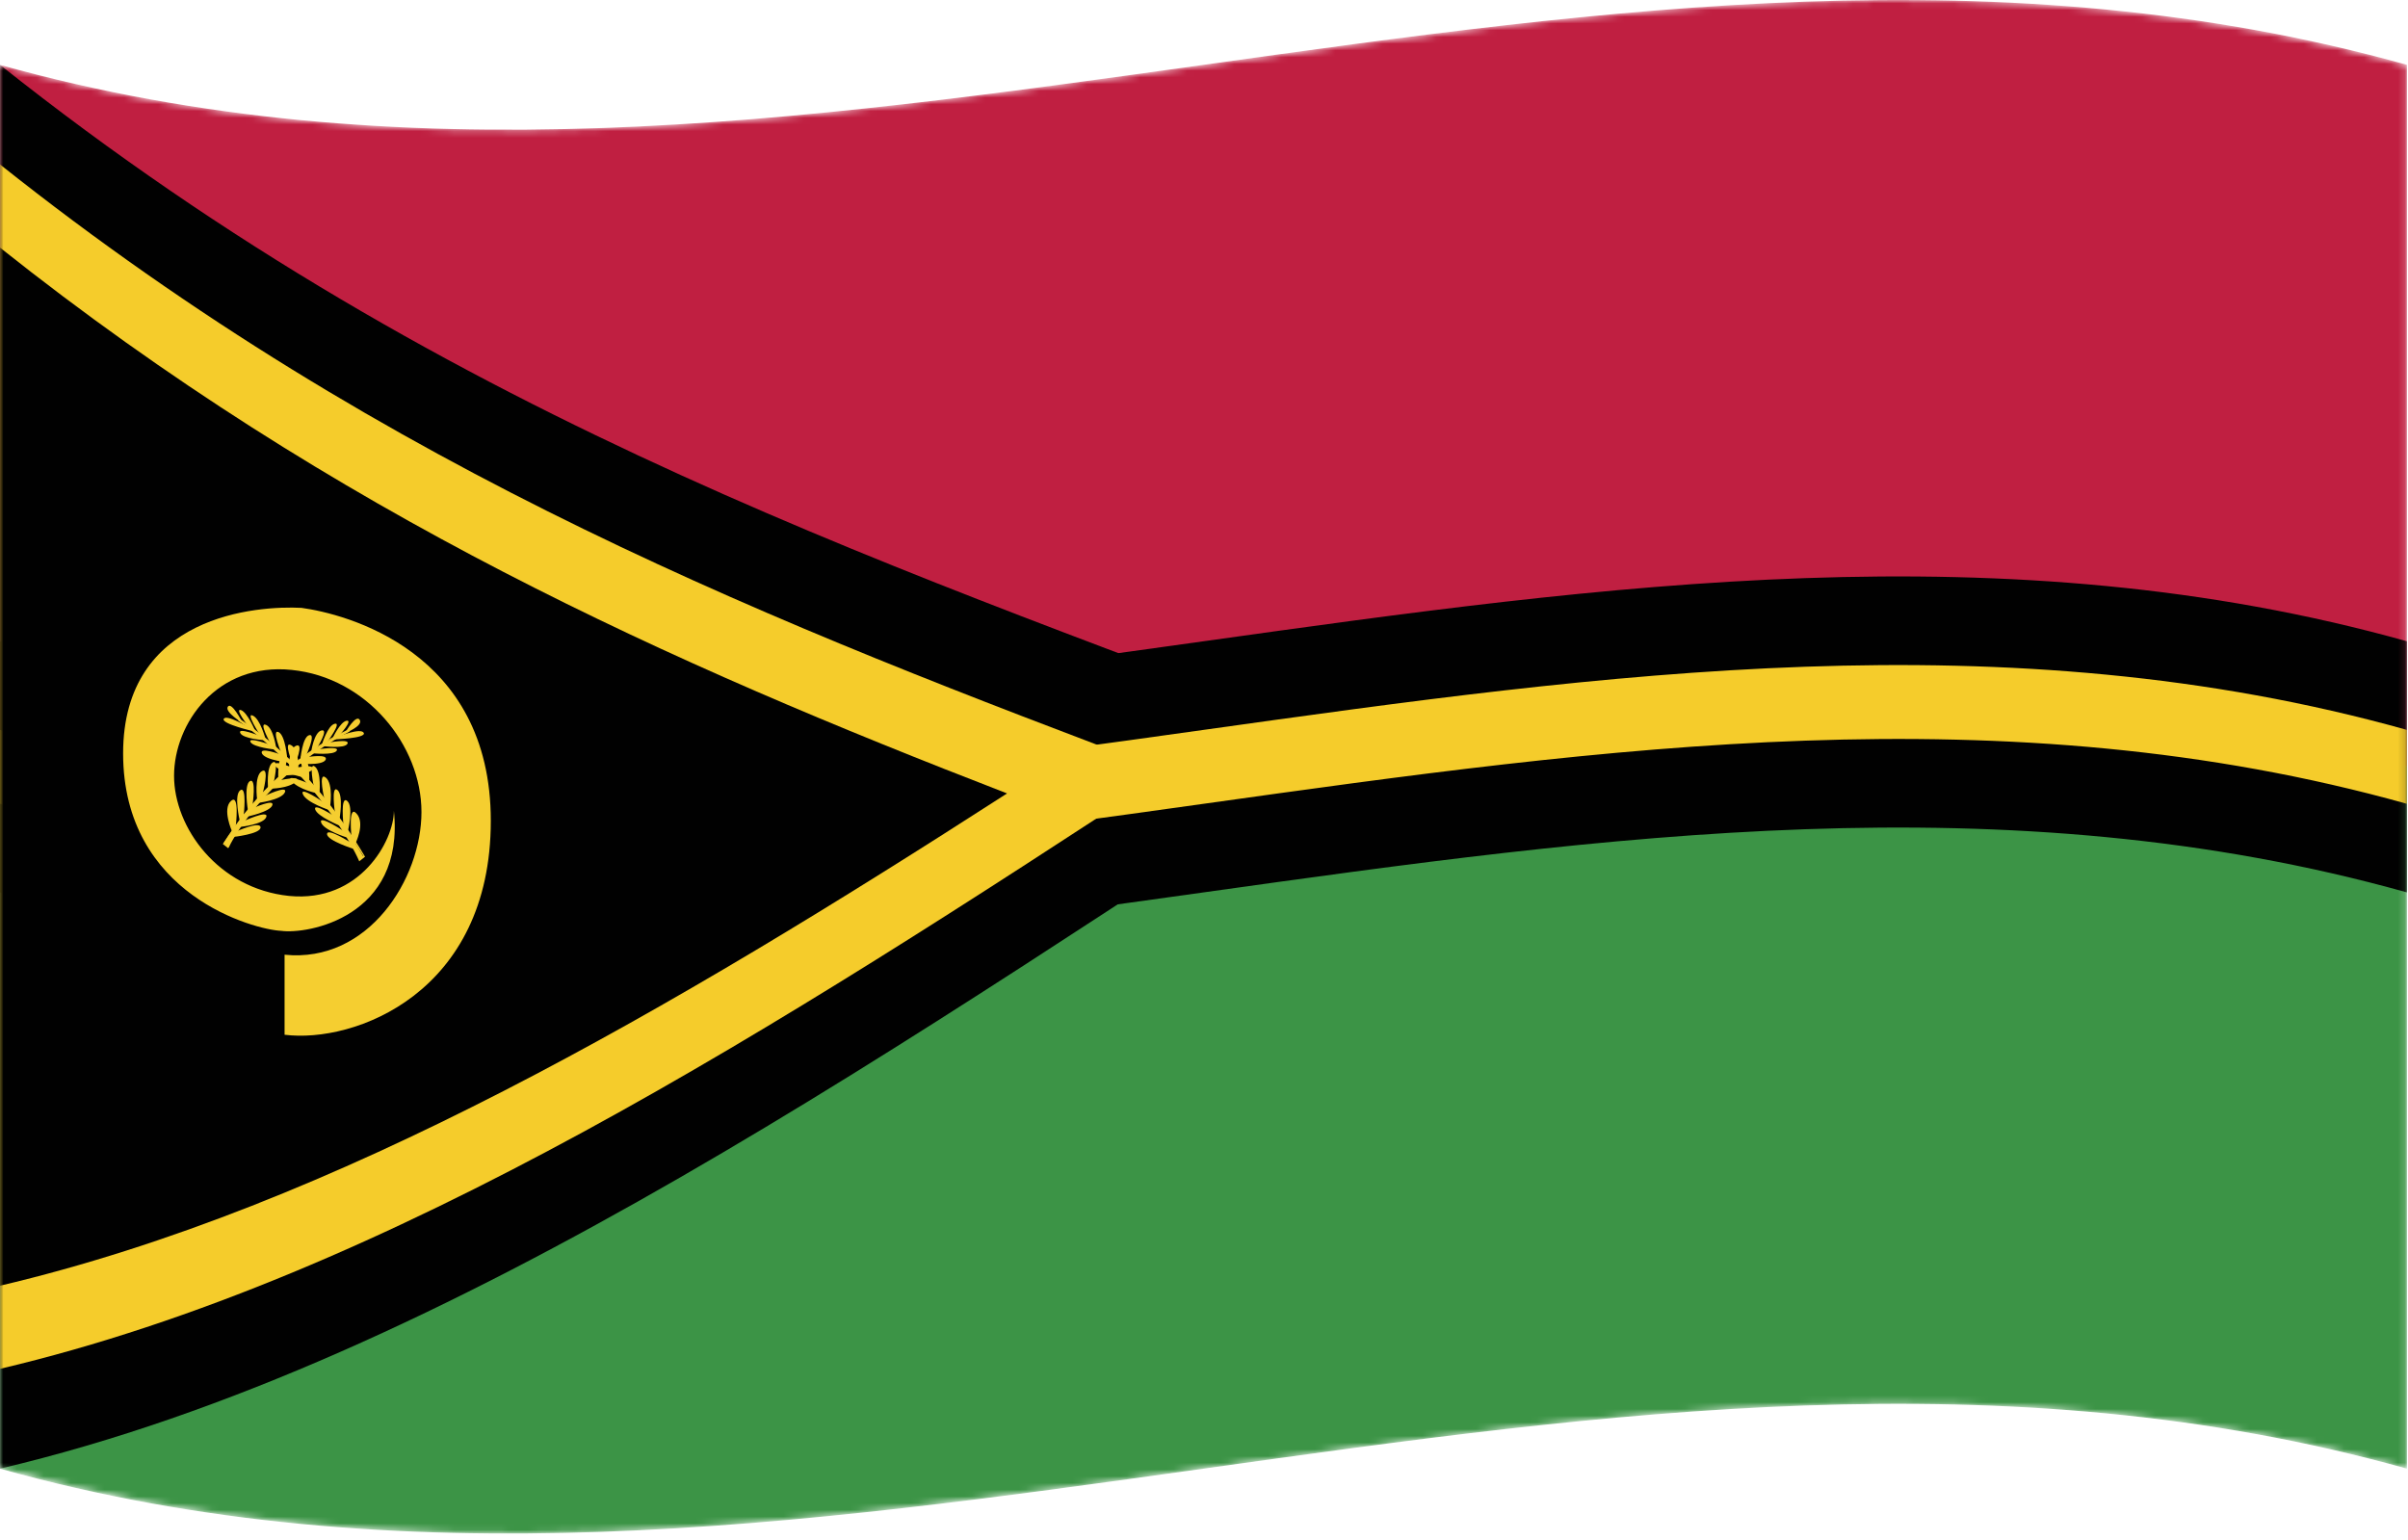 <svg width="358" height="229" viewBox="0 0 358 229" fill="none" xmlns="http://www.w3.org/2000/svg">
<mask id="mask0_3_4117" style="mask-type:luminance" maskUnits="userSpaceOnUse" x="0" y="0" width="358" height="229">
<path d="M0 9.641C119.281 43.038 238.562 -23.756 357.844 9.641C357.844 79.218 357.844 148.794 357.844 218.371C238.563 184.974 119.282 251.768 0 218.371C0 148.794 0 79.217 0 9.641Z" fill="white"/>
</mask>
<g mask="url(#mask0_3_4117)">
<path d="M0 113.993C119.281 147.39 238.562 80.596 357.844 113.993C357.844 79.209 357.844 44.425 357.844 9.641C238.563 -23.756 119.282 43.038 0 9.641C0 44.425 0 79.208 0 113.993Z" fill="#C01F41"/>
</g>
<mask id="mask1_3_4117" style="mask-type:luminance" maskUnits="userSpaceOnUse" x="0" y="0" width="358" height="229">
<path d="M0 9.641C119.281 43.038 238.562 -23.756 357.844 9.641C357.844 79.218 357.844 148.794 357.844 218.371C238.563 184.974 119.282 251.768 0 218.371C0 148.794 0 79.217 0 9.641Z" fill="white"/>
</mask>
<g mask="url(#mask1_3_4117)">
<path d="M0 218.371C119.281 251.768 238.562 184.974 357.844 218.371C357.844 183.579 357.844 148.786 357.844 113.993C238.563 80.596 119.282 147.39 0 113.993C0 148.785 0 183.578 0 218.371Z" fill="#3C9446"/>
</g>
<mask id="mask2_3_4117" style="mask-type:luminance" maskUnits="userSpaceOnUse" x="0" y="0" width="358" height="229">
<path d="M0 9.641C119.281 43.038 238.562 -23.756 357.844 9.641C357.844 79.218 357.844 148.794 357.844 218.371C238.563 184.974 119.282 251.768 0 218.371C0 148.794 0 79.217 0 9.641Z" fill="white"/>
</mask>
<g mask="url(#mask2_3_4117)">
<path d="M0 9.641C0 79.218 0 148.794 0 218.371C67.479 202.472 134.959 154.507 202.439 110.758C134.959 84.93 67.48 63.318 0 9.641Z" fill="#010101"/>
</g>
<mask id="mask3_3_4117" style="mask-type:luminance" maskUnits="userSpaceOnUse" x="0" y="0" width="358" height="229">
<path d="M0 9.641C119.281 43.038 238.562 -23.756 357.844 9.641C357.844 79.218 357.844 148.794 357.844 218.371C238.563 184.974 119.282 251.768 0 218.371C0 148.794 0 79.217 0 9.641Z" fill="white"/>
</mask>
<g mask="url(#mask3_3_4117)">
<path d="M0 132.688C119.281 166.085 238.562 99.291 357.844 132.688C357.844 120.242 357.844 107.796 357.844 95.35C238.563 61.953 119.282 128.747 0 95.35C0 107.796 0 120.242 0 132.688Z" fill="#010101"/>
</g>
<mask id="mask4_3_4117" style="mask-type:luminance" maskUnits="userSpaceOnUse" x="0" y="0" width="358" height="229">
<path d="M0 9.641C119.281 43.038 238.562 -23.756 357.844 9.641C357.844 79.218 357.844 148.794 357.844 218.371C238.563 184.974 119.282 251.768 0 218.371C0 148.794 0 79.217 0 9.641Z" fill="white"/>
</mask>
<g mask="url(#mask4_3_4117)">
<path d="M0 203.528C57.893 189.892 115.785 152.655 173.678 114.726C115.785 92.962 57.893 70.505 0 24.448C0 84.142 0 143.834 0 203.528Z" fill="#F5CC2B"/>
</g>
<mask id="mask5_3_4117" style="mask-type:luminance" maskUnits="userSpaceOnUse" x="0" y="0" width="358" height="229">
<path d="M0 9.641C119.281 43.038 238.562 -23.756 357.844 9.641C357.844 79.218 357.844 148.794 357.844 218.371C238.563 184.974 119.282 251.768 0 218.371C0 148.794 0 79.217 0 9.641Z" fill="white"/>
</mask>
<g mask="url(#mask5_3_4117)">
<path d="M0 119.516C119.281 152.913 238.562 86.119 357.844 119.516C357.844 115.852 357.844 112.189 357.844 108.526C238.563 75.129 119.282 141.923 0 108.526C0 112.189 0 115.852 0 119.516Z" fill="#F5CC2B"/>
</g>
<mask id="mask6_3_4117" style="mask-type:luminance" maskUnits="userSpaceOnUse" x="0" y="0" width="358" height="229">
<path d="M0 9.641C119.281 43.038 238.562 -23.756 357.844 9.641C357.844 79.218 357.844 148.794 357.844 218.371C238.563 184.974 119.282 251.768 0 218.371C0 148.794 0 79.217 0 9.641Z" fill="white"/>
</mask>
<g mask="url(#mask6_3_4117)">
<path d="M0 191.17C49.906 179.417 99.812 150.126 149.72 117.971C99.813 98.675 49.907 76.516 0 36.819C0 88.269 0 139.72 0 191.17Z" fill="#010101"/>
</g>
<mask id="mask7_3_4117" style="mask-type:luminance" maskUnits="userSpaceOnUse" x="0" y="0" width="358" height="229">
<path d="M0 9.641C119.281 43.038 238.562 -23.756 357.844 9.641C357.844 79.218 357.844 148.794 357.844 218.371C238.563 184.974 119.282 251.768 0 218.371C0 148.794 0 79.217 0 9.641Z" fill="white"/>
</mask>
<g mask="url(#mask7_3_4117)">
<mask id="mask8_3_4117" style="mask-type:luminance" maskUnits="userSpaceOnUse" x="0" y="0" width="358" height="229">
<path d="M0 9.641C119.281 43.038 238.562 -23.756 357.844 9.641C357.844 79.218 357.844 148.794 357.844 218.371C238.563 184.974 119.282 251.768 0 218.371C0 148.794 0 79.217 0 9.641Z" fill="white"/>
</mask>
<g mask="url(#mask8_3_4117)">
<path d="M42.307 141.952C42.307 145.919 42.307 149.886 42.307 153.852C52.643 155.166 72.967 147.679 72.969 122.045C72.971 96.698 51.278 91.267 44.831 90.381C38.34 90.038 18.304 91.349 18.304 112.021C18.304 133.137 37.945 138.248 41.806 138.402C45.703 138.944 60.19 136.394 58.561 120.561C58.562 124.973 53.541 134.255 42.967 133.211C32.444 132.121 25.879 123.059 25.877 115.352C25.878 107.602 32.234 98.46 43.362 99.608C54.479 100.724 62.659 110.766 62.66 120.74C62.658 130.667 54.772 143.228 42.307 141.952Z" fill="#F5CE30"/>
</g>
<mask id="mask9_3_4117" style="mask-type:luminance" maskUnits="userSpaceOnUse" x="0" y="0" width="358" height="229">
<path d="M0 9.641C119.281 43.038 238.562 -23.756 357.844 9.641C357.844 79.218 357.844 148.794 357.844 218.371C238.563 184.974 119.282 251.768 0 218.371C0 148.794 0 79.217 0 9.641Z" fill="white"/>
</mask>
<g mask="url(#mask9_3_4117)">
<path d="M33.238 125.365C33.437 125.523 33.636 125.681 33.836 125.839C33.834 125.779 38.738 115.545 51.93 108.601C50.25 109.405 41.42 113.089 33.238 125.365Z" fill="#F5CE30"/>
</g>
<mask id="mask10_3_4117" style="mask-type:luminance" maskUnits="userSpaceOnUse" x="0" y="0" width="358" height="229">
<path d="M0 9.641C119.281 43.038 238.562 -23.756 357.844 9.641C357.844 79.218 357.844 148.794 357.844 218.371C238.563 184.974 119.282 251.768 0 218.371C0 148.794 0 79.217 0 9.641Z" fill="white"/>
</mask>
<g mask="url(#mask10_3_4117)">
<path d="M33.926 126.115C33.662 125.909 33.397 125.703 33.133 125.496C36.702 119.815 42.863 112.581 51.612 108.543C49.035 109.878 46.644 111.486 44.514 113.196C46.536 111.581 48.912 110 51.612 108.543C51.744 108.612 51.876 108.682 52.008 108.751C39.046 115.574 34.072 125.788 34.047 125.946C34.007 126.003 33.966 126.059 33.926 126.115ZM37.945 119.559C36.081 121.621 34.63 123.661 33.423 125.492C33.528 125.537 33.635 125.582 33.74 125.628C34.047 125.025 35.315 122.603 37.945 119.559Z" fill="#F5CE30"/>
</g>
<mask id="mask11_3_4117" style="mask-type:luminance" maskUnits="userSpaceOnUse" x="0" y="0" width="358" height="229">
<path d="M0 9.641C119.281 43.038 238.562 -23.756 357.844 9.641C357.844 79.218 357.844 148.794 357.844 218.371C238.563 184.974 119.282 251.768 0 218.371C0 148.794 0 79.217 0 9.641Z" fill="white"/>
</mask>
<g mask="url(#mask11_3_4117)">
<path d="M34.496 123.614C34.496 123.614 32.999 120.284 34.338 119.098C35.659 117.88 35.05 122.847 35.05 122.847C35.253 122.597 35.455 122.346 35.658 122.095C35.658 122.095 34.709 118.163 35.736 117.492C36.728 116.832 36.239 121.211 36.237 121.211C36.445 120.975 36.654 120.739 36.863 120.503C36.863 120.503 36.211 116.714 37.152 116.145C38.155 115.586 37.548 119.681 37.548 119.681C37.777 119.432 38.005 119.182 38.234 118.933C38.234 118.933 37.734 115.351 38.938 114.654C40.151 113.964 39.043 118.004 39.043 118.004C39.315 117.752 39.588 117.499 39.86 117.245C39.86 117.245 39.544 113.986 40.547 113.364C41.54 112.739 40.678 116.426 40.678 116.426C40.913 116.198 41.149 115.97 41.383 115.742C41.381 115.742 41.181 112.7 42.148 112.129C43.122 111.537 42.253 114.995 42.253 114.995C42.5 114.783 42.746 114.571 42.992 114.359C42.992 114.359 42.807 111.32 44.038 110.875C45.255 110.391 43.836 113.683 43.836 113.683C44.107 113.465 44.376 113.246 44.646 113.028C44.646 113.028 44.938 109.53 45.992 109.303C47.041 109.069 45.49 112.37 45.49 112.37C45.745 112.193 46.001 112.016 46.256 111.838C46.256 111.838 46.67 108.851 47.805 108.606C48.965 108.34 47.092 111.28 47.092 111.28C47.338 111.113 47.584 110.945 47.83 110.777C47.83 110.777 48.701 107.844 49.775 107.612C50.856 107.354 48.649 110.338 48.648 110.335C48.891 110.189 49.135 110.041 49.378 109.894C49.378 109.894 50.567 107.28 51.559 107.158C52.507 107.056 50.46 109.324 50.46 109.324C50.765 109.162 51.069 109.001 51.374 108.838C51.372 108.839 52.956 106.129 53.485 107.042C54.029 107.947 51.279 109.02 51.277 109.016C50.978 109.169 50.679 109.323 50.38 109.475C50.382 109.48 53.669 108.164 54.083 108.972C54.479 109.799 49.536 109.945 49.536 109.933C49.275 110.097 49.014 110.261 48.753 110.424C48.755 110.429 52.058 109.79 51.664 110.57C51.249 111.386 47.987 110.928 47.987 110.923C47.731 111.09 47.477 111.257 47.221 111.424C47.221 111.43 50.539 110.887 50.063 111.606C49.641 112.34 46.413 111.999 46.413 111.994C46.158 112.186 45.903 112.378 45.648 112.57C45.648 112.575 48.861 112.028 48.41 112.972C47.907 113.91 44.25 113.52 44.25 113.514C43.954 113.773 43.657 114.033 43.361 114.292C43.36 114.298 46.747 113.45 46.483 114.331C46.231 115.209 42.305 115.299 42.305 115.291C42.008 115.544 41.712 115.797 41.416 116.05C41.417 116.057 45.093 115.206 44.011 116.226C42.885 117.236 40.309 117.259 40.308 117.256C39.948 117.641 39.587 118.025 39.227 118.408C39.226 118.415 42.858 116.638 42.358 117.803C41.831 118.978 38.231 119.402 38.233 119.395C38.004 119.661 37.776 119.926 37.547 120.191C37.547 120.197 40.808 118.697 40.493 119.709C40.178 120.719 36.701 121.435 36.701 121.428C36.494 121.669 36.285 121.909 36.078 122.149C36.077 122.157 39.94 120.348 39.596 121.445C39.281 122.587 35.657 122.96 35.657 122.953C35.489 123.172 35.323 123.39 35.155 123.609C35.156 123.615 38.708 122.022 38.734 123.017C38.788 124.005 34.575 124.461 34.574 124.452C34.549 124.173 34.523 123.893 34.496 123.614Z" fill="#F5CE30"/>
</g>
<mask id="mask12_3_4117" style="mask-type:luminance" maskUnits="userSpaceOnUse" x="0" y="0" width="358" height="229">
<path d="M0 9.641C119.281 43.038 238.562 -23.756 357.844 9.641C357.844 79.218 357.844 148.794 357.844 218.371C238.563 184.974 119.282 251.768 0 218.371C0 148.794 0 79.217 0 9.641Z" fill="white"/>
</mask>
<g mask="url(#mask12_3_4117)">
<path d="M54.084 127.46C53.885 127.578 53.686 127.695 53.486 127.812C53.487 127.748 48.62 116.533 35.445 106.949C37.072 108.092 45.91 113.531 54.084 127.46Z" fill="#F5CE30"/>
</g>
<mask id="mask13_3_4117" style="mask-type:luminance" maskUnits="userSpaceOnUse" x="0" y="0" width="358" height="229">
<path d="M0 9.641C119.281 43.038 238.562 -23.756 357.844 9.641C357.844 79.218 357.844 148.794 357.844 218.371C238.563 184.974 119.282 251.768 0 218.371C0 148.794 0 79.217 0 9.641Z" fill="white"/>
</mask>
<g mask="url(#mask13_3_4117)">
<path d="M53.407 128.071C53.381 128.008 53.354 127.944 53.328 127.881C53.274 127.711 48.305 116.502 35.341 107.08C35.384 107.068 35.429 107.056 35.472 107.044C35.463 107.012 35.454 106.98 35.446 106.948C35.482 106.906 35.517 106.864 35.552 106.821C35.578 106.85 35.658 106.887 35.737 106.95C44.514 112.777 50.649 121.217 54.27 127.379C53.983 127.611 53.695 127.841 53.407 128.071V128.071ZM48.227 119.109C51.517 123.354 53.193 126.713 53.565 127.553C53.72 127.468 53.877 127.383 54.032 127.298C52.51 124.887 50.567 122.015 48.227 119.109Z" fill="#F5CE30"/>
</g>
<mask id="mask14_3_4117" style="mask-type:luminance" maskUnits="userSpaceOnUse" x="0" y="0" width="358" height="229">
<path d="M0 9.641C119.281 43.038 238.562 -23.756 357.844 9.641C357.844 79.218 357.844 148.794 357.844 218.371C238.563 184.974 119.282 251.768 0 218.371C0 148.794 0 79.217 0 9.641Z" fill="white"/>
</mask>
<g mask="url(#mask14_3_4117)">
<path d="M52.826 125.454C52.826 125.454 54.349 122.429 53.012 120.972C51.692 119.487 52.276 124.575 52.273 124.575C52.079 124.284 51.885 123.993 51.692 123.702C51.689 123.702 52.643 119.962 51.613 119.083C50.567 118.219 51.068 122.698 51.068 122.698C50.866 122.42 50.664 122.143 50.462 121.865C50.462 121.865 51.124 118.208 50.145 117.447C49.193 116.69 49.802 120.907 49.802 120.907C49.556 120.611 49.31 120.314 49.064 120.017C49.064 120.017 49.617 116.54 48.413 115.6C47.226 114.669 48.255 118.925 48.255 118.925C47.999 118.619 47.744 118.313 47.489 118.007C47.489 118.007 47.83 114.814 46.829 113.991C45.834 113.168 46.67 117.025 46.672 117.025C46.438 116.75 46.201 116.475 45.967 116.2C45.964 116.2 46.18 113.2 45.15 112.429C44.202 111.644 45.15 115.283 45.15 115.283C44.886 115.02 44.622 114.758 44.358 114.494C44.358 114.494 44.545 111.492 43.286 110.798C42.075 110.071 43.52 113.65 43.522 113.65C43.25 113.378 42.977 113.105 42.705 112.832C42.705 112.832 42.443 109.279 41.387 108.841C40.339 108.397 41.835 112.003 41.835 112.003C41.583 111.775 41.329 111.547 41.077 111.319C41.077 111.319 40.681 108.251 39.548 107.778C38.37 107.277 40.259 110.596 40.26 110.594C40.005 110.376 39.75 110.158 39.495 109.94C39.495 109.94 38.687 106.84 37.552 106.385C36.48 105.911 38.685 109.338 38.687 109.336C38.45 109.141 38.211 108.946 37.974 108.75C37.977 108.75 36.786 105.897 35.819 105.578C34.815 105.278 36.893 107.964 36.892 107.962C36.587 107.739 36.283 107.516 35.978 107.293C35.978 107.293 34.42 104.268 33.875 105.071C33.347 105.868 36.055 107.491 36.057 107.487C36.362 107.702 36.666 107.916 36.971 108.13C36.971 108.136 33.664 106.154 33.268 106.879C32.845 107.625 37.841 108.775 37.841 108.761C38.096 108.977 38.351 109.192 38.607 109.407C38.606 109.413 35.319 108.111 35.713 108.97C36.081 109.864 39.339 110.061 39.337 110.055C39.601 110.275 39.865 110.494 40.129 110.713C40.128 110.719 36.838 109.514 37.234 110.318C37.658 111.138 40.921 111.448 40.92 111.443C41.181 111.687 41.441 111.931 41.702 112.174C41.702 112.179 38.501 110.991 38.941 112.023C39.416 113.059 43.077 113.401 43.075 113.395C43.388 113.716 43.702 114.036 44.015 114.356C44.014 114.362 40.577 112.831 40.868 113.768C41.183 114.704 45.046 115.572 45.045 115.564C45.335 115.876 45.625 116.188 45.915 116.499C45.914 116.505 42.256 114.922 43.365 116.16C44.437 117.39 47.067 117.934 47.068 117.931C47.421 118.387 47.772 118.843 48.124 119.297C48.125 119.304 44.517 116.803 45.019 118.068C45.517 119.346 49.066 120.485 49.066 120.479C49.312 120.792 49.558 121.105 49.804 121.417C49.803 121.422 46.54 119.269 46.857 120.343C47.172 121.416 50.65 122.829 50.649 122.823C50.851 123.105 51.053 123.387 51.255 123.669C51.255 123.676 47.41 121.093 47.728 122.257C48.074 123.464 51.695 124.566 51.695 124.559C51.863 124.811 52.029 125.064 52.197 125.316C52.198 125.322 48.651 123.014 48.626 124.004C48.573 124.981 52.75 126.282 52.751 126.274C52.774 126.002 52.8 125.728 52.826 125.454Z" fill="#F5CE30"/>
</g>
</g>
</svg>
